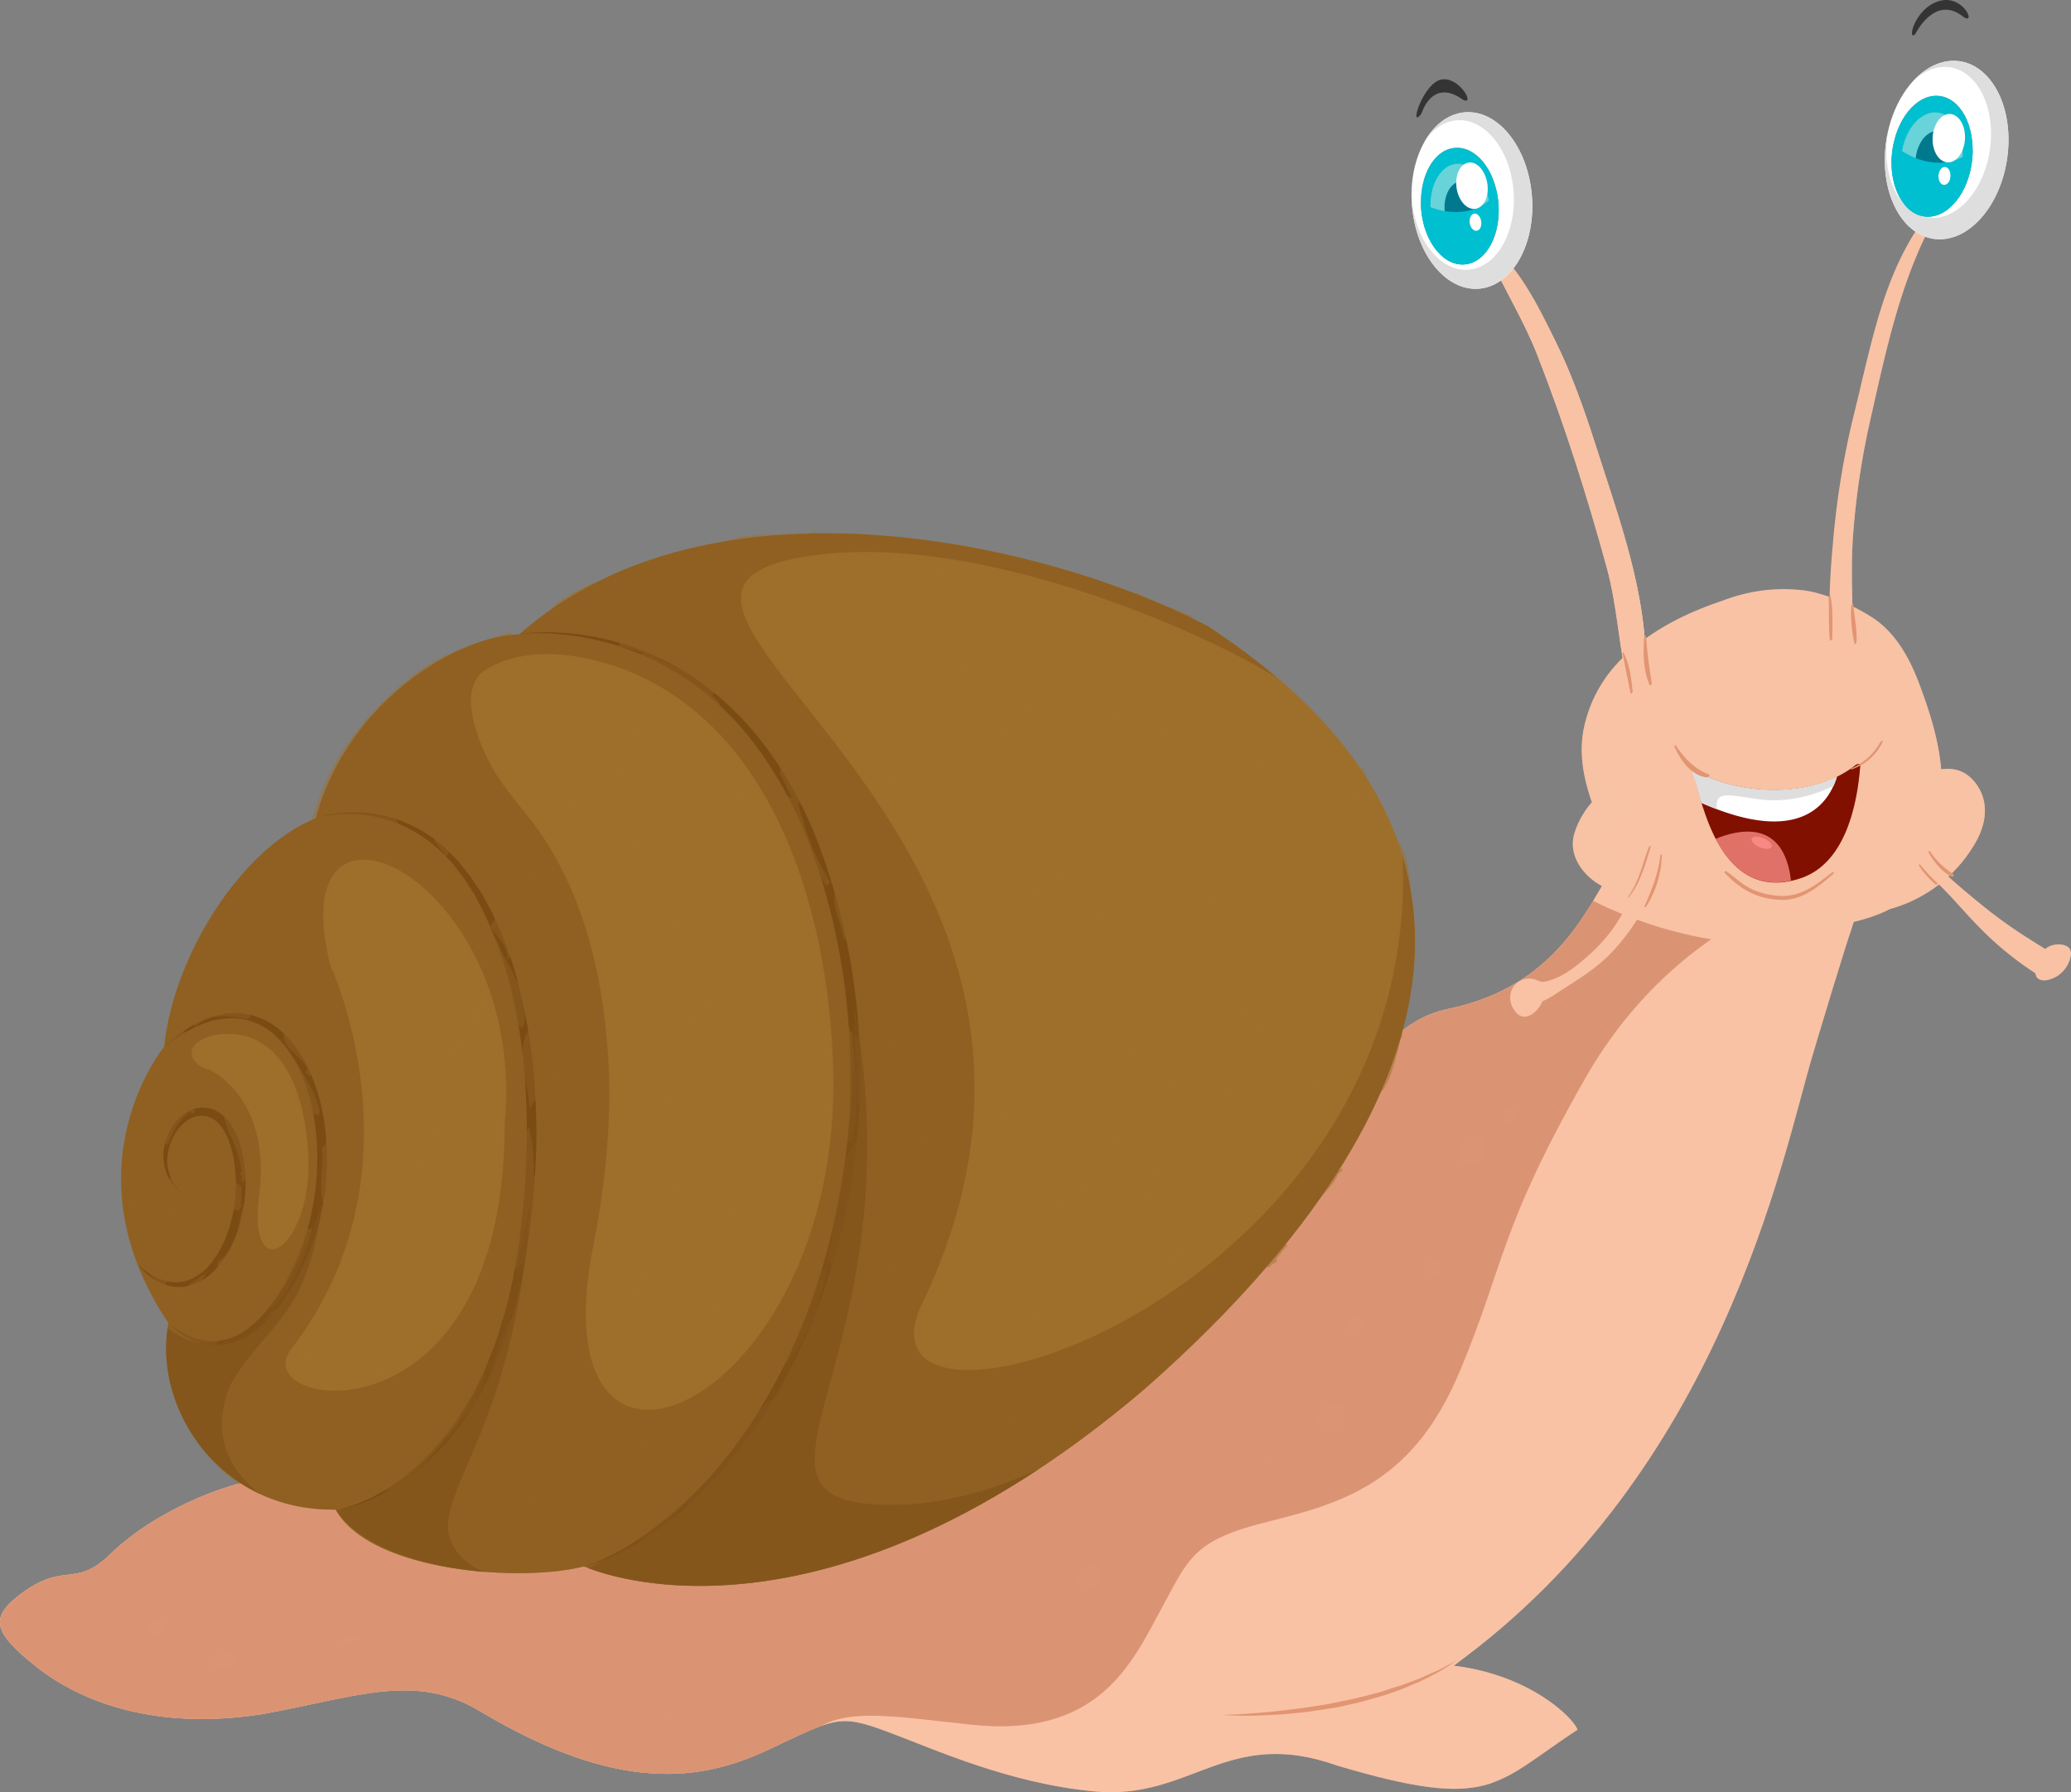 <svg xmlns="http://www.w3.org/2000/svg" viewBox="0 0 835.46 722.92"><rect x="0" y="0" width="835.46" height="722.92" fill="#808080" stroke="none"/><defs><style>.cls-1{isolation:isolate;}.cls-11,.cls-19,.cls-2{fill:#f9c2a5;}.cls-11,.cls-13,.cls-28,.cls-3{opacity:0.5;}.cls-11,.cls-13,.cls-15,.cls-27,.cls-28,.cls-3,.cls-5,.cls-6{mix-blend-mode:multiply;}.cls-4,.cls-7{fill:#da9474;}.cls-18,.cls-5{fill:#e29572;}.cls-16,.cls-7{opacity:0.8;}.cls-8{fill:#9e6f2b;}.cls-9{fill:#75470d;}.cls-10,.cls-17,.cls-19{mix-blend-mode:screen;}.cls-12,.cls-13{fill:#821001;}.cls-14{fill:#fff;}.cls-15,.cls-20{fill:#dedede;}.cls-16,.cls-17{fill:#f78982;}.cls-21{fill:#b79a7a;}.cls-22{fill:#00bfd1;}.cls-23{fill:#68d3d8;}.cls-24{fill:#00798e;}.cls-25{fill:#353434;}.cls-26{fill:none;}.cls-27,.cls-28{fill:#81531a;}.cls-27{opacity:0.7;}</style></defs><g class="cls-1"><g id="Layer_1" data-name="Layer 1"><path class="cls-2" d="M748.81,368.7s-5.93,17.58-17.79,57.71S694.57,593.5,586.45,671.88c31.26,3.81,48.48,21.36,49.94,25.85-33.52,22-34.66,32.94-97.06,14.42-44.57-15.85-58.71,14.2-98,10.44-34.74-3.32-64.43-17.05-83.74-24.21s-20.82-5.19-47.78,7.46-60.31,17.77-116.13-15.57c-26.15-15.67-49.11-6-87.44,1.08-43.82,7-74-5.21-91.26-18.79S-4.16,653,6.86,644.14c19-15.21,22.88-2.74,37.92-17.5s43.53-28.86,66.91-31.11,194.48,82,325.8-31c102.26-90.39,105.82-149,146.66-157.54s54.09-36.05,65.26-55C670.37,362.25,711.31,378,748.81,368.7Z"/><g class="cls-3"><path class="cls-2" d="M649.41,352C638.24,371,625,398.49,584.15,407s-44.4,67.15-146.66,157.54c-131.32,112.94-302.42,28.75-325.8,31s-51.84,16.36-66.91,31.11-18.88,2.29-37.92,17.5C-4.16,653-2.22,659,15,672.56s47.44,25.8,91.26,18.79c38.33-7,61.29-16.75,87.44-1.08,55.82,33.34,89.17,28.21,116.13,15.57s28.46-14.61,47.78-7.46,49,20.89,83.74,24.21c39.27,3.76,53.41-26.29,98-10.44,34.14,10.14,50,11.45,62.75,7-40.93-10.51-36.66-34.32-14.28-40.06,17.41-4.45,37.24,9.37,48.32,18.84a2.71,2.71,0,0,0,.27-.16c-1.46-4.49-18.68-22-49.94-25.85.66-.49,1.34-1,2-1.5-85.18,34.16-108-18.15-58.63-34.68,47.29-15.86,56.3-27.65,85-86C650.06,477.89,652.68,407.34,708,392c16.93-4.7,24.16,6.53,26,24.39,9.86-33,14.8-47.67,14.8-47.67C711.31,378,670.37,362.25,649.41,352Z"/></g><path class="cls-4" d="M391.37,695.61c51.72,5.77,65.24-24.87,76.73-46s12.85-28.35,44-36S570.61,597,589,552.84,604.79,496,639.21,435.39c20.39-35.9,47.11-55.45,65.52-65.44-22.34-3.41-42.56-11.7-55.32-17.94C638.24,371,625,398.49,584.15,407s-44.4,67.15-146.66,157.54c-131.32,112.94-302.42,28.75-325.8,31s-51.84,16.36-66.91,31.11-18.88,2.29-37.92,17.5C-4.16,653-2.22,659,15,672.56s47.44,25.8,91.26,18.79c38.33-7,61.29-16.75,87.44-1.08,55.82,33.34,89.17,28.21,116.13,15.57,9.65-4.53,16-7.68,21.17-9.54C343.33,689.25,361.32,692.38,391.37,695.61Z"/><path class="cls-5" d="M493.08,691.76l4.24-.16c2.69-.08,6.52-.39,11.13-.74,2.28-.2,4.76-.39,7.37-.71s5.4-.63,8.25-1,5.77-.86,8.75-1.29,6-1.13,9-1.74,6-1.22,8.91-2,5.8-1.45,8.52-2.4,5.4-1.61,7.85-2.57,4.82-1.73,6.91-2.69,4-1.8,5.73-2.53,3.09-1.63,4.31-2.25c2.4-1.23,3.75-1.94,3.75-1.94s-1.31.81-3.53,2.29c-1.18.7-2.52,1.63-4.18,2.55s-3.54,1.85-5.63,2.9-4.42,1.95-6.83,3-5.11,1.95-7.84,2.89-5.66,1.68-8.61,2.55-5.93,1.43-8.95,2.16-6.13,1.12-9.11,1.59-6,.93-8.83,1.19-5.69.58-8.33.74-5.16.26-7.45.37A148.5,148.5,0,0,1,493.08,691.76Z"/><g class="cls-6"><path class="cls-7" d="M598.07,467c-1.94,3.16-5.48,4.51-7.89,3s-2.8-5.25-.8-8.42,5.46-4.52,7.87-3S600,463.81,598.07,467Z"/><path class="cls-7" d="M580.93,513.12c-1.25,2-3.52,2.87-5,1.94s-1.82-3.39-.55-5.42,3.5-2.86,5-1.92S582.16,511.07,580.93,513.12Z"/><path class="cls-7" d="M576.08,546.21c-1.34,2.21-3.86,3.17-5.5,2.13s-2-3.68-.61-5.89,3.84-3.16,5.53-2.12S577.47,544,576.08,546.21Z"/><path class="cls-7" d="M541.12,574.39c-1.93,3.09-5.36,4.43-7.73,3s-2.74-5.15-.84-8.26,5.42-4.42,7.74-3S543,571.3,541.12,574.39Z"/><path class="cls-7" d="M515,594.72c-1.25,2-3.54,2.89-5.1,2s-1.77-3.39-.52-5.44,3.56-2.9,5.07-1.94S516.23,592.69,515,594.72Z"/><path class="cls-7" d="M549.06,537.2c-1.24,2-3.52,2.92-5.06,1.94s-1.82-3.39-.55-5.41,3.53-2.92,5.09-2S550.33,535.16,549.06,537.2Z"/><path class="cls-7" d="M548,590c-1.27,2-3.51,2.91-5.09,1.94s-1.8-3.39-.52-5.43,3.54-2.91,5.09-1.94S549.29,587.93,548,590Z"/><path class="cls-7" d="M612.1,451.86c-1.24,2-3.54,2.89-5.08,1.94s-1.81-3.38-.54-5.42,3.53-2.9,5.09-1.94S613.37,449.82,612.1,451.86Z"/><path class="cls-7" d="M481.83,608.28c-1.1,1.75-3.08,2.51-4.44,1.68s-1.52-2.91-.45-4.68,3.07-2.51,4.41-1.69S482.89,606.52,481.83,608.28Z"/><path class="cls-7" d="M468.36,630.93c-1.09,1.8-3.05,2.55-4.4,1.7s-1.55-2.91-.46-4.7,3-2.49,4.39-1.68S469.42,629.18,468.36,630.93Z"/><path class="cls-7" d="M449.19,653.1c-1.1,1.79-3.06,2.52-4.4,1.68s-1.54-2.92-.44-4.68,3-2.52,4.38-1.66S450.26,651.36,449.19,653.1Z"/><path class="cls-7" d="M442.65,638.76c-1.65,2.7-4.66,3.85-6.71,2.57s-2.37-4.47-.69-7.14,4.64-3.83,6.69-2.58S444.33,636.08,442.65,638.76Z"/><path class="cls-7" d="M405.05,682.82c-2.05,1.32-4.51,1.13-5.52-.45s-.17-3.91,1.88-5.22,4.52-1.12,5.55.45S407.1,681.51,405.05,682.82Z"/><path class="cls-7" d="M352,679c-2.86,1.14-5.84.32-6.75-1.84s.71-4.87,3.56-6,5.87-.35,6.75,1.8S354.8,677.83,352,679Z"/><path class="cls-7" d="M334,682.51c-1.65.65-3.36.2-3.84-1s.4-2.75,2-3.41,3.3-.2,3.84,1S335.61,681.84,334,682.51Z"/><path class="cls-7" d="M291.51,694.57c-1.61.65-3.3.17-3.8-1s.39-2.77,2-3.4,3.32-.2,3.81,1S293.12,693.89,291.51,694.57Z"/><path class="cls-7" d="M272.07,701c-2.94,1.2-6,.33-6.95-1.88s.71-5,3.66-6.19,6-.36,6.89,1.85S275,699.78,272.07,701Z"/><path class="cls-7" d="M232.8,695.88c-1.61.65-3.3.17-3.78-1s.38-2.72,2-3.39,3.29-.18,3.79,1S234.4,695.22,232.8,695.88Z"/><path class="cls-7" d="M222.1,684.28c-1.6.63-3.3.17-3.78-1s.39-2.74,2-3.36,3.31-.22,3.79,1S223.71,683.61,222.1,684.28Z"/><path class="cls-7" d="M92.15,674c-2.43,1.41-5.21,1.08-6.32-.75s0-4.44,2.38-5.85,5.2-1.08,6.27.74S94.52,672.62,92.15,674Z"/><path class="cls-7" d="M66.28,681.09c-2.38,1.43-5.19,1.09-6.26-.73s0-4.43,2.34-5.84,5.2-1.09,6.27.74S68.66,679.69,66.28,681.09Z"/><path class="cls-7" d="M64.75,659.07c-1.83,1.1-4,.82-4.78-.55s0-3.37,1.78-4.45,4-.83,4.79.54S66.58,658,64.75,659.07Z"/><path class="cls-7" d="M39.6,670.41c-1.82,1.06-4,.81-4.77-.57s0-3.37,1.8-4.45,4-.82,4.75.55S41.43,669.33,39.6,670.41Z"/><path class="cls-7" d="M114,677.2a1.69,1.69,0,0,1-2.3-.26,1.67,1.67,0,0,1,.89-2.13,1.69,1.69,0,0,1,2.29.26A1.66,1.66,0,0,1,114,677.2Z"/><path class="cls-7" d="M104,681.84a1.43,1.43,0,1,1-1.41-2.38,1.44,1.44,0,1,1,1.41,2.38Z"/><path class="cls-7" d="M35.5,656.56a1.67,1.67,0,0,1-2.3-.27,1.63,1.63,0,0,1,.89-2.11,1.43,1.43,0,1,1,1.41,2.38Z"/><path class="cls-7" d="M142.4,670.64c-3.51,1.43-7.28.43-8.36-2.27s.85-6,4.41-7.5,7.24-.4,8.33,2.27S145.93,669.18,142.4,670.64Z"/><path class="cls-7" d="M371.2,679.59c-.78,1.18-2.14,1.65-3,1s-1-2-.23-3.19a2,2,0,1,1,3.26,2.14Z"/><path class="cls-7" d="M427.1,675.87c-1.33.83-2.89.73-3.53-.28s-.11-2.47,1.2-3.29,2.9-.72,3.5.26A2.48,2.48,0,0,1,427.1,675.87Z"/></g><g class="cls-3"><path class="cls-4" d="M649.41,352c-9.89,16.65-21.28,40-51.65,51.14,2.92,1.23,4.4,3.47,2.36,7.38-6.43,12.33,2.16,24.11,21.44,4.82s28.93-19.83,32.7-19.83-40.72,42.21-57.86,84.11c-32.47,79.29-54.29,113.08-110,114.09s-18.87,89.41-105.31,76.5-92.43,52.68-157,7S90,694.07,52.21,665.26s53.64-62.62,83.46-34.79,91.41,6,107.31,15.91,111.31,22.85,202.73-53.67C525.08,526.26,555,485.28,575.19,409.93c-33,15-43.43,71.29-137.7,154.61-131.32,112.94-302.42,28.75-325.8,31s-51.84,16.36-66.91,31.11-18.88,2.29-37.92,17.5C-4.16,653-2.22,659,15,672.56s47.44,25.8,91.26,18.79c38.33-7,61.29-16.75,87.44-1.08,55.82,33.34,89.17,28.21,116.13,15.57,9.65-4.53,16-7.68,21.17-9.54,12.33-7,30.32-3.92,60.37-.69,51.72,5.77,65.24-24.87,76.73-46s12.85-28.35,44-36S570.61,597,589,552.84,604.79,496,639.21,435.39c20.39-35.9,47.11-55.45,65.52-65.44C682.39,366.54,662.17,358.25,649.41,352Z"/></g><path class="cls-8" d="M66.24,422.24S26,471.07,68,533.73c-6.5,33.69,20.32,76,67.4,75.19,14.29,25.5,75.64,29.37,100.25,22.9,0,0,91.19,42.71,225-70.57,103.32-90.1,172.91-213.32,26.52-308.74-61.62-32.44-198.77-66.24-277.6,3.33-25.83.66-69.58,27.81-82.15,74.2C97.57,342,70,385.25,66.24,422.24Z"/><g class="cls-6"><path class="cls-9" d="M68,533.73a21.61,21.61,0,0,0,1.91,1.56,37.12,37.12,0,0,0,6,3.46A24,24,0,0,0,86.12,541a23.37,23.37,0,0,0,12.72-4.14,45.14,45.14,0,0,0,11.24-11.46A94.44,94.44,0,0,0,119,509.47,97.78,97.78,0,0,0,125.26,491a104.93,104.93,0,0,0,2.66-19.92,100.2,100.2,0,0,0-1.25-20.07,75.81,75.81,0,0,0-5.43-18.55,46.05,46.05,0,0,0-10.06-14.68,26.77,26.77,0,0,0-14-6.83,31.15,31.15,0,0,0-13.46,1.38,41,41,0,0,0-5.34,2.2,37.77,37.77,0,0,0-4.3,2.35c-1.29.79-2.45,1.46-3.39,2.12s-1.75,1.27-2.43,1.74l-2,1.46s.65-.59,1.87-1.63c.63-.53,1.34-1.17,2.24-1.95s2-1.5,3.25-2.39a34,34,0,0,1,4.23-2.67A39.66,39.66,0,0,1,83.21,411a30.77,30.77,0,0,1,14.18-2.25,28.47,28.47,0,0,1,15.74,6.88A47,47,0,0,1,124.4,431a77,77,0,0,1,6.06,19.39,101.34,101.34,0,0,1,1.41,20.85A106.27,106.27,0,0,1,129,491.92a96.27,96.27,0,0,1-6.79,19,92.77,92.77,0,0,1-9.71,16.21A45.31,45.31,0,0,1,100,538.79a24.39,24.39,0,0,1-13.92,3.69,25,25,0,0,1-10.59-3,29.19,29.19,0,0,1-5.73-4A20.91,20.91,0,0,1,68,533.73Z"/><path class="cls-9" d="M127.38,330a32.72,32.72,0,0,1,3.92-1.1,52.07,52.07,0,0,1,11.47-1.25,53.42,53.42,0,0,1,17.76,3,55.14,55.14,0,0,1,19.91,12.27c1.54,1.57,3.11,3,4.65,4.77,1.38,1.75,2.79,3.51,4.25,5.28,1.28,1.95,2.62,3.92,4,5.92s2.43,4.19,3.68,6.33A147.88,147.88,0,0,1,208.35,394a228.71,228.71,0,0,1,6.3,32.4,288.78,288.78,0,0,1,1.76,34,321.85,321.85,0,0,1-2.51,33.93c-.33,2.77-.71,5.56-1.06,8.31-.5,2.74-1,5.46-1.41,8.17-.23,1.35-.47,2.71-.71,4.06-.13.69-.2,1.26-.37,2.08l-.46,2c-.67,2.62-1.29,5.23-1.92,7.81-.34,1.27-.61,2.57-1,3.83s-.85,2.57-1.23,3.81c-.83,2.52-1.67,5-2.46,7.47s-2,4.77-3,7.1-1.87,4.65-3.07,6.8S195,560,193.9,562.16s-2.45,4.06-3.66,6a117.18,117.18,0,0,1-7.74,10.91,99.74,99.74,0,0,1-16.76,16.29,82,82,0,0,1-15.4,9.28c-1.1.55-2.23,1-3.28,1.39s-2,.78-2.91,1.06a45.76,45.76,0,0,1-4.75,1.27l-1.71.34c-.5,0-.95.06-1.25.1l-1.08.09,1-.15c.34,0,.76-.1,1.29-.19s1-.26,1.68-.4c1.28-.27,2.81-.9,4.64-1.51.88-.33,1.82-.78,2.83-1.21A33.87,33.87,0,0,0,150,604a78.68,78.68,0,0,0,14.82-9.75c1.3-1.11,2.64-2.26,4-3.46s2.64-2.6,4-4c.65-.69,1.32-1.37,2-2.06s1.27-1.5,1.93-2.28c1.27-1.54,2.67-3.06,4-4.74a114.46,114.46,0,0,0,7.3-10.88c1.14-2,2.44-3.85,3.49-6s2-4.25,3.11-6.4a69.21,69.21,0,0,0,2.86-6.74c.88-2.31,1.91-4.62,2.71-7s1.5-4.86,2.23-7.32c.45-1.2.83-2.44,1.22-3.67s.63-2.57,1-3.86c.61-2.58,1.2-5.2,1.82-7.82l.47-2c.1-.49.21-1.26.31-1.9.25-1.33.45-2.68.69-4,.41-2.66.86-5.39,1.31-8.1s.67-5.47,1-8.22a323,323,0,0,0,2.23-33.52A293.34,293.34,0,0,0,211,426.8a221.25,221.25,0,0,0-5.89-31.91,161.39,161.39,0,0,0-10.68-28.33c-1.16-2.1-2.16-4.27-3.37-6.24s-2.47-3.89-3.7-5.76l-4.08-5.37c-1.36-1.57-2.94-3.15-4.31-4.68A57,57,0,0,0,160,332a52.28,52.28,0,0,0-17.25-3.57,57.09,57.09,0,0,0-11.41.68A31,31,0,0,0,127.38,330Z"/><path class="cls-9" d="M73.05,481.16s-.45-.33-1.27-1.08a18.49,18.49,0,0,1-3-3.69,18,18,0,0,1-2.65-7.05,19.86,19.86,0,0,1,.91-9.83c.17-.45.36-.87.51-1.32.09-.24.12-.36.27-.74l.33-.59a18,18,0,0,1,1.34-2.49,16.73,16.73,0,0,1,4.28-4.71A14.05,14.05,0,0,1,80,446.88a12.47,12.47,0,0,1,7.26,1.19A17.22,17.22,0,0,1,92.77,453a28,28,0,0,1,3.35,6.49c1.76,4.56,2.36,9.32,2.84,14.13a59.92,59.92,0,0,1-.85,14.3A52.18,52.18,0,0,1,94,501.22a39.76,39.76,0,0,1-7.15,10.93,22.68,22.68,0,0,1-10,6.33,16.42,16.42,0,0,1-10-.22,22.32,22.32,0,0,1-6.62-3.6,28,28,0,0,1-3.5-3.2c-.73-.81-1.14-1.23-1.14-1.23s.45.36,1.28,1.06A41.24,41.24,0,0,0,60.76,514a21.15,21.15,0,0,0,6.6,2.8,15.32,15.32,0,0,0,8.84-.52,21.28,21.28,0,0,0,8.48-6.16,39.74,39.74,0,0,0,6.16-10.35,56.73,56.73,0,0,0,3.51-12.49A56.21,56.21,0,0,0,95,473.88a48.78,48.78,0,0,0-2.45-13.07c-1.45-4-3.65-7.81-6.92-9.64a9.53,9.53,0,0,0-5.18-1.05,10.63,10.63,0,0,0-5,1.94,15.52,15.52,0,0,0-3.79,3.7A16.33,16.33,0,0,0,70.25,458l-.35.6-.23.49c-.17.4-.34.78-.53,1.17a20.88,20.88,0,0,0-1.63,8.88A17.88,17.88,0,0,0,69.39,476a22,22,0,0,0,2.51,3.93A15,15,0,0,0,73.05,481.16Z"/><path class="cls-9" d="M208.72,255.84s1.87-.34,5.52-.62a96.62,96.62,0,0,1,15.71.28,110.5,110.5,0,0,1,23.93,5,106.12,106.12,0,0,1,28.34,14.4l3.55,2.63c1.2.91,2.35,1.89,3.51,2.85,2.4,1.9,4.58,4.11,6.89,6.25A125.44,125.44,0,0,1,309,301.4a161.75,161.75,0,0,1,20.34,36.8c1.3,3.42,2.53,6.87,3.82,10.35,1.1,3.54,2.24,7.09,3.34,10.69s1.92,7.27,2.9,10.92,1.64,7.43,2.47,11.17A270,270,0,0,1,347,427.45a269.08,269.08,0,0,1-13.46,89.93c-9.16,27.71-22.76,51.75-37.3,69.93a162.49,162.49,0,0,1-22.06,22.85,136.28,136.28,0,0,1-20.09,14,106.94,106.94,0,0,1-14.27,6.54l-5.27,1.77s1.81-.67,5.2-2a111.74,111.74,0,0,0,14-7,135.58,135.58,0,0,0,19.5-14.41,179.16,179.16,0,0,0,21.23-23.13,211.84,211.84,0,0,0,19.93-31.36,258,258,0,0,0,15.9-38.28A264.5,264.5,0,0,0,343,427.53a270.63,270.63,0,0,0-4.8-45.47c-.8-3.67-1.48-7.35-2.35-11s-1.87-7.25-2.83-10.83-2.16-7-3.25-10.54c-1.24-3.42-2.42-6.83-3.68-10.22a169.23,169.23,0,0,0-19.49-36.36,127.9,127.9,0,0,0-12.24-14.66c-2.24-2.12-4.33-4.35-6.66-6.23-1.13-.95-2.23-2-3.38-2.86s-2.3-1.77-3.44-2.62-2.3-1.68-3.49-2.47-2.31-1.57-3.46-2.3c-2.37-1.35-4.64-2.81-7-4a106.52,106.52,0,0,0-13.57-6.06,110.32,110.32,0,0,0-23.51-5.65,103.91,103.91,0,0,0-15.64-.8A52.11,52.11,0,0,0,208.72,255.84Z"/></g><g class="cls-3"><path class="cls-8" d="M129,448.44c-1.68-8-6.38-14.73-10.53-21.63-.41-.66-1.4.46-1.5.9-1.45,6.44-9.67,2.51-14,2.16a10.37,10.37,0,0,0-9.23,3.89c-3.86,5.15-4.64,11.39-3.15,17.54.91,3.85,2.81,7.51,4.29,11.14A34.1,34.1,0,0,1,97.43,473a.65.65,0,0,0-.21-.06c-.27-.11-.79.51-.48.68l.73.3c0,.81.08,1.6,0,2.45s1.5-.35,1.56-.92c0-.34,0-.67,0-1,5.58.94,5-8,4.46-12.47-.75-6.36-2-15.91,6.52-17.83,5.83-1.33,12.74,2.77,17.54,5.59C128.2,450,129.06,449,129,448.44Z"/><path class="cls-8" d="M78,447.38c.54-.39,1.1-1.72,0-1.15a3.67,3.67,0,0,0-.6.36c-4.11-5.75-2.65-12.27-1.37-19,.81-4.16,1.51-8.91-2.24-11.88-.45-.36-1,.61-1.34.82C66.1,420.56,55.86,437,53.66,448c-.65,3.22-1.31,4.22,1.74,5.8,4.3,2.24,8.4,3.69,11.34,7.86.38.56,1.39-.78,1.46-1,1.77-5,4.3-9.29,8.5-12.35.27.28.5.58.78.83s1.46-.71,1.09-1.11A3.91,3.91,0,0,1,78,447.38Z"/><path class="cls-8" d="M97.59,485.8a3.4,3.4,0,0,1-.5.26c.22-2.47.27-4.94.3-7.44a.31.31,0,0,0-.23-.32c-6-2.93-12.55-15.55-20.44-12.67a10,10,0,0,0-5.28,4.54c-1.26,2-2.25,4.22-3.52,6.24-2,3-5.41,4-8.51,5.09-15.41,5.62-6.1,29.73,6.28,36.8.59.32,1.91-.81,1.57-1.43-3.63-6.51-6.14-13.22-2.37-20.15a63.85,63.85,0,0,1,10.32-14.39c6.61-6.77,13.41,8.34,20.29,5.44a1.36,1.36,0,0,0,0,.39c-.12.88,1.49-.29,1.55-.92,0-.14,0-.28.06-.45.19-.17.43-.39.63-.61S97.91,485.56,97.59,485.8Z"/><path class="cls-8" d="M125.46,495.52c-6.47,1.36-9.88-.88-13.57-5.89-2.29-3.09-5.58-6.78-9.8-6.36-2.82.25-4.09,3.87-4.73,6.1s-1,4.86-1.45,7.26a23.44,23.44,0,0,1-6.23,11.16c-.46.23-.92.46-1.37.71-.24.13-.72,1-.24.88-.69.68-.65,2,.41,1.08.68-.62,1.34-1.23,1.94-1.89,4.92-1.49,10.67-1.5,14.76,1.62,4.8,3.65,3.65,11.81,4.21,17.05.06.7.85.17,1.1-.12,8-8.33,12.47-20.1,15.32-31.09C125.87,495.8,125.81,495.43,125.46,495.52Z"/><path class="cls-8" d="M101,572.91c-1.89-6.46-12.65-9.31-17.48-13-9.51-7.14,5.11-14.4,4.83-22.19-.14-2.78-3.83-5.46-5.35-7.48-2.17-2.84-3.23-5.95-2.39-9.49a33.88,33.88,0,0,0,1.12-5,2.69,2.69,0,0,0,.27-.2c.58-.39,1.16-2.1.08-1.34-5.21,3.59-8.61,5.32-11.6,11.32-3.65,7.23-3.92,18-2.79,25.77a69.74,69.74,0,0,0,28.47,47.21c.68.47,2-1,1.54-1.64a15.46,15.46,0,0,1-3.14-9.54c0-3.12,3.18-4.85,4.89-6.93A7.5,7.5,0,0,0,101,572.91Z"/><path class="cls-8" d="M205.61,255.06c-9.26,3.13-18.69,5.91-27.51,10.15-8.33,4-15.38,9.91-22,16.22a119.28,119.28,0,0,0-19,23.18c-5.38,8.48-8.7,17.79-11.75,27.3a1.13,1.13,0,0,0,0,.32c-6.68,3.92-14.22,7.68-16,15.83-1,4.48-5,4.05-8.32,5.07A13.6,13.6,0,0,0,96.12,356a13.41,13.41,0,0,0-5,9.48c-.24,4.52,2.06,8.95,2,13.57-.13,6.36-7.24,7.48-11.54,10.23-8.3,5.38-6.32,16.81-3.15,24.51.2.48.89-.09,1.12-.29,5-5,14-3.55,20.23-2.56.64.1,1.73-1.41,1.06-1.51l-.67-.12c-1.68-6-3.32-12.08-3.46-18.37-.13-4.51,1-9.3,6.11-10.34,4-.81,8,1.12,11.94.44,4.47-.77,5.5-5.26,5.57-9.1,0-3.49-.31-6.92,0-10.42.56-7.06,6.36-13.87,12.8-16.4,8.56-3.4,16.89,8.41,25.69,3.28,7.06-4.08,4.88-11.25,1.41-17.18-2.56-4.37-5.18-8.21-6.1-13.26s2.15-8.3,6.18-10.81c5.28-3.27,10.61-6.2,13.29-12.09.25-.51,0-.51-.35-.37A92.48,92.48,0,0,0,178,283.9c2.85-6.89,8-9.54,14.43-12.11,7.94-3.19,10-8.84,13.58-16.07C206.23,255.33,206.15,254.9,205.61,255.06Z"/><path class="cls-8" d="M200.39,379.25c-.22-.54-1,.06-1.16.26-6.89,6.7-10.22.19-13.83-5.48-3.15-4.88-7.6-8.6-13.69-8.88-11.83-.53-25,9.38-24.27,21.94.19,3.38,1.47,6.58,2.39,9.78,1.27,4.58-3.56,8.05-7.64,6.41a47.25,47.25,0,0,1-4.64-2.49,10.72,10.72,0,0,0-13.15,2c-3.83,3.69-8.82,8.17-9.8,13.67-1.21,6.92,8,9.51,9.53,15.15-.51.11-1.14,1-.82,1.24l1,.51c0,.1,0,.21,0,.33,0,.49.43.36.84,0,4.68,1.7,8.28-.73,11.39-4.86,2.23-3,4-6.49,7.29-8.45,4.88-2.95,11,1.85,15,4,9.46,5,21.43,5.46,27.75-4.48,3.31-5.19,5.09-15.12,12.26-16.34,4.67-.77,8.82,7.91,11.08,10.8.41.51,1.37-.67,1.44-1C213.87,400.64,204.82,390.38,200.39,379.25Z"/><path class="cls-8" d="M333.4,514.15c-.11-.15-.25-.31-.35-.45.09-.57.17-1.15.26-1.72s-.7.14-.75.37a4.58,4.58,0,0,0-.17.56c-3.69-5.12-3.32-12-10.08-14.89-2-.81-4.63.07-6.38,1-3.8,2.1-7.25,4.68-11.36,6.29-5,2-9.66.88-12.21-4-2.47-4.76,1.93-10.28,3.81-14.52,2-4.52,2.67-10.48-1.9-13.57-4.9-3.26-11-.8-15.25,2.18s-7.9,5.45-13,6.29c-4.63.75-9.14-1.23-13.05-3.5-6.71-3.89-12.38-10.62-20.46-11.34-6.24-.55-12.23,3.87-17.15,7.53a86.63,86.63,0,0,0-1.73-19.13c-.09-.42-.87.29-.87.58v.11c-2.66-.66-5,.31-7,2.34-1.16,1.13-2,2.57-3.06,3.81-2.75,3.37-6.62.8-9.39-1.06-4.74-3.2-9.54-6.9-15.5-5-3.83,1.26-5.79,5.23-7.1,8.68-.88,2.37-1.53,4.78-2.62,7.07-2,4.33-7,5.29-10.77,2.66-4.19-3-5.65-9.59-8.24-13.82-2.12-3.47-6.56-6.6-10.85-5.34-3.64,1.09-6,3.85-7.54,7.09-.2,0-.65.41-.65.58s0,.52.06.77a3.53,3.53,0,0,0-.31.81c-.19.34.05.32.31.18.11,6.64-1.2,13.29,0,19.9.12.51.91-.1,1-.25,8.35-9.91,14.94,9.36,17.91,13.88s8.69,5.84,12.9,2.74c3.63-2.71,5.15-7.38,10.73-4.36,3.46,1.89,4.73.35,8.26-.42,8-1.8,7.67,9.85,8.91,14.65-1.68,8.12,6.13,7.32,11.59,4.7a61.62,61.62,0,0,0,13.58-9.2c4.53-4,8.15-8.86,13.2-12.22,5.92-3.94,13.44-1.41,12.81,6.35-.44,4.89-3.79,9.07-4.35,13.93-1,8.71,7.44,13.13,14.75,9.67,10.52-5,7.08-21.47,20-23.62,5.31-.87,7,6.17,7.75,10,.92,4.77,1.2,9.35,4.18,13.44,2.81,3.85,7.71,5.31,11.61,7.63,5,3,.06,10.34,1,14.77,1.94,9.4,11.81,8.61,18.66,5.11-.15.17-.26.34-.41.5-.47.6-.31,1.48.45.75,9.88-8.91,15.57-23.93,18.06-37.13C333.22,515.23,333.74,514.49,333.4,514.15Z"/><path class="cls-8" d="M343.86,416.27c0-.36-.28-.27-.53-.06-1.67-4.54-4.59-7.42-10.11-7.2-7.06.29-13.26,4.31-20.44,2.21-7.78-2.29-11.43-10.2-20.53-8.81-2.87.43-5.44,2.32-7.63,4-5.25,4.1-8.95,8.69-15.91,9.85-9.66,1.6-18-4.92-26.18-8.67a25.39,25.39,0,0,0-19.86-.86c-5.3,2.15-9,7-11,12.2-3.3,8.47,1.83,19,1.84,27.66,0,.61.92-.2.93-.54v-.28c.06,0,.1-.07.11-.1,5.51-8.15,11.68-17.39,22.88-15.6,8.38,1.35,14.29,8.73,21.29,12.83,12.89,7.58,20.29-6.86,27.74-14.7,6.47-6.79,15.93-5.16,20.17,3.41,3.05,6.24.48,13.94,2.72,20.48a9.33,9.33,0,0,0,12.85,5.66c2.88-1.39,5.06-4.08,7.78-5.74,6.45-3.94,10.24,3.26,12.14,8.11a.3.3,0,0,0,.36.2.26.26,0,0,1-.05.19c-.2,1,1.29.05,1.42-.53C347,445.93,344.91,430.54,343.86,416.27Z"/><path class="cls-8" d="M334.63,355.44c-.53-.84-1-1.69-1.48-2.54,0,0,0,0,0,0,.51-.82.06-.92-.45-.69a104.31,104.31,0,0,1-6.24-13.68c-2.13-5.45-3.29-11.29-5.59-16.65-.09-.24-.38-.08-.58.14-5.8-2.27-14.59-5.27-20.29-1.27-6.73,4.73-5.65,15.56-14.73,17.72-4.61,1.09-8.64-1.92-12.77-3.35-2.88-1-6.15-.49-9,.35-4.78,1.41-9.09,5.62-9.4,10.71-.3,4.43,5,12.29-1.37,15.1-3,1.32-7.05-.05-10.06-1-6.41-2.12-12.27-5.79-18.84-7.53-13.45-3.64-19.76,12-25.85,20.55-.11.2-.31.53-.11.78,2.85,3.61,6.8,7.61,6.85,12.53,0,.56.88-.23.91-.53a7.54,7.54,0,0,0,.05-1.57c4.17-6.86,7.23-14.27,16.68-13.76,9.94.53,19.45,6.26,28.46,10,4.53,1.87,12.22,5.55,17.12,2.53,3.36-2.09,4.51-5.66,5.45-9.32,2.14-8.36,4.1-15.44,13.86-17.57a12.11,12.11,0,0,1,12.45,4.29c2.11,2.78,2.9,6.05,5.5,8.5,4,3.82,11.49,4.52,16,1.23a16.28,16.28,0,0,0,5.34-6.9c1.11-2.39,1.14-4.44,3-6.67.73-.82,1.47-1.49,2.15-2.18.48.79.92,1.6,1.41,2.36C333.56,357.49,335,356.1,334.63,355.44Z"/><path class="cls-8" d="M290.34,283.7a71,71,0,0,0-13.89-12.46c-4.63-3.17-10.16-4.76-14.65-8.09.05-.13,0-.22-.21-.18h0c-.05,0-.11-.06-.15-.1-.23-.17-.52.08-.68.33a24.56,24.56,0,0,0-12,7.15c-4.33,4.72-5.56,11-9,16.21-6.83,10.42-16,1.77-25,2.81a10.39,10.39,0,0,0-8.33,7.19c-1.42,4.53.91,10,1.29,14.54,1,10.17-8.65,11.06-16.06,11.28-4.42.13-9.42,1.05-12.54,4.52a16.37,16.37,0,0,0-3.52,6.1c-.72,2.25.29,4.78-.38,7-.2.56.6,0,.75-.28a6.24,6.24,0,0,0,1.24,2.12,14.75,14.75,0,0,0,2.26,2.43.7.7,0,0,1-.2.26c-.83,1.09.5,1,1.11.28,3.07-3.89,6.67-7,11.91-6.53,3.7.37,6.77,3,9.84,4.85,2.27,1.34,5.65,2.57,8.12,1s3.64-3.82,4.84-6.28c3.42-7,5.86-12.64,14.85-13.14,4.85-.27,9-.93,12.77-4.21,4.08-3.53,7.45-9.13,10.13-13.73,4.25-7.3,5.13-16.07,11.67-21.94,7-6.3,17-2.38,24.58.42C289.63,285.43,290.78,284.2,290.34,283.7Z"/><path class="cls-8" d="M193.42,546c-3.84-6.24-9.77-4.79-15.37-1.72-7.2,4-13.71,11.89-22.77,10.53-7.81-1.19-9.52-12.45-12.2-18.32-5.39-11.68-24.84-15.18-34.41-6.6.06-.35-.52,0-.63.21a5.79,5.79,0,0,0-.3.77,10.58,10.58,0,0,0-1,1.05c-.63.78-.15,1,.42.79-1,5.86,5.34,8.71,10.53,11.07,3.55,1.58,7.84,3.45,9,7.5,1.58,5.57-5,11.19-6.49,16.24-1.41,4.89,3.82,8.14,7.74,9.43,4.29,1.37,12.53-1.16,14.92,3.66,1.17,2.39-.2,5.87-.45,8.44a24.67,24.67,0,0,0,.31,6.75c1,5.08,5,7.6,10,6.6a2,2,0,0,0,1-.94c6.74,0,12.79-6.19,17-10.7,6.38-6.75,12.58-14.13,18.26-21.48C193.9,562.82,198.2,553.86,193.42,546Z"/><path class="cls-8" d="M296.4,583.18a7.11,7.11,0,0,1-.5.72c-9.49,1.75-17.46-1.67-26.81-2.57-6-.57-11.65,3-17.1,4.73-8.44,2.71-17-3.8-15.33-12.71,1-5.21,4.18-10.18,3.56-15.64-.36-2.86-1.87-8-5.62-8s-7,2.91-10,4.89c-5.9,4-11.24,5.43-16.59-.3-5-5.28-2-13.48-2.12-20,.23-.61.48-1.22.72-1.85.36-.82-.65-.3-.87.11-4.51,8.17-6.26,17.49-9.55,26.18-2.88,7.62-8,15.34-2.22,22.94,4.7,6.11,14.24,5,19.56,10.56,5.55,5.78-3.26,15.62,2.77,22,4.24,4.54,13.54,2.69,19,3.07,8.23.63,16.25,6.69,24.32,3.4S274,608.82,279.92,603c6.69-6.51,13.29-11.78,18.13-20C298.9,581.57,296.85,582.43,296.4,583.18Z"/><path class="cls-8" d="M328.7,214.59c-10.94,2.26-22.29-.39-33.15,2.74-7.75,2.23-15.73,9.56-11.52,17.93,1.41,2.81,8.92,11.24,2,12.11-5.36.66-11.09-2.18-16.43-2.57-9.5-.74-17.93,8.89-20.38,17.17-.26,1,1.12,0,1.27-.47.09-.19.16-.35.26-.55,6.37,1.8,12.58,3.36,18.59,6.26A62.73,62.73,0,0,1,287,280.07c.55.53,1.41-.76,1.47-1.19,1.78-11.23,15.66-5.37,21.24-13.48,5.25-7.62.21-14.09-4.93-20-4-4.62-8.57-15.06,1.45-16.86,4.34-.77,8.76.33,13.13-.55,6.46-1.27,9.24-7,9.8-13A.37.37,0,0,0,328.7,214.59Z"/><path class="cls-8" d="M437.32,232.53c-9.3-2.17-18.21-5.64-27.47-8-6.65-1.7-14.22-1.43-20.41-4.69,0,0,0,0-.08,0s-.28,0-.6.15c-4.49,3.09-8.49,7.3-10.07,12.6-.77,2.47.51,5.5,1.22,7.81.86,2.83,2,7.07-2,8.65a12.5,12.5,0,0,1-5.27.26c-11.57-1-21.72-8.36-32.69-.88a16.26,16.26,0,0,0-6.94,11c-.82,7.06,2.88,13.33,4.6,20,1.78,7-1.65,13.32-8.11,16.43-2.68,1.28-5.47,2.2-8,3.75-4.36,2.67-5.16,7.13-5.08,11.76-.19-.27-.32-.56-.48-.83-.37-.65-1.76.64-1.47,1.2,2.24,4.24,4.08,8.67,6.65,12.74.31.51,1.3-.59,1.41-.84,2.89-6.67,7.11-9.23,14.13-8.11,4.33.69,8.45,2.11,12.81,2.39,5.9.38,14.13-2.89,16-9.1,2.42-8-3.13-15.89-.89-24.06,2.46-9.07,13.18-8.52,20-12.15,5.67-3,7.55-7.84,8.09-14,.68-7.8,1.16-22.85,12.6-20.22,7.55,1.71,13.48,8.11,21.54,8.19,6.9.07,9.52-8.19,10.72-13.54C437.54,232.86,437.54,232.57,437.32,232.53Z"/><path class="cls-8" d="M514.69,274.78a8.54,8.54,0,0,0-.6-.88c.19-.3.21-.58-.14-.52h-.16c-2.14-2.8-5.14-5.05-7.86-7.18-3.11-2.43-6.7-5.48-10.62-6.65.28-.44.36-.91-.14-.91A27,27,0,0,0,473,269.11c-5.95,7.65-10.4,22.37-22.83,19-4.41-1.2-8-5.18-12-7.28-4.24-2.21-9.13-1.36-13.54,0-8.83,2.73-16.62,9.2-22.11,16.46-6,7.9-9.36,17.43-14.11,26-3.68,6.73-8.22,11.41-16,12.68-4.26.68-8.59.48-12.87,1.08-8.16,1.19-14.47,7-19.15,13.49a21.15,21.15,0,0,0-3.8,10.74c-.49,5.77,2.74,11.22,3.71,16.81-.11.22-.05.31.09.36a2.7,2.7,0,0,1,.08.39c0,.51,1.23-.39,1.17-.82,0-.22-.05-.43-.06-.63,4.71-6.36,6.71-15.1,12.86-20.19,4.54-3.75,10.72-2.52,16-1.94a35.6,35.6,0,0,0,12.44-.6c16.81-4.25,21.74-22,27.32-36.28a38.13,38.13,0,0,1,7.14-12.3c4.17-4.52,9.95-5.45,15.78-5.38,8.43.1,17.54,2.6,25.85.51,8.78-2.23,14-8.84,19.15-15.8,4.1-5.6,9.12-9.8,16-11.31,6.09-1.37,12.08,1.47,18.21.7.3.43.65.81.93,1.27S515,275.3,514.69,274.78Z"/><path class="cls-8" d="M554.75,323.64a4.26,4.26,0,0,0-.66-.53A78.65,78.65,0,0,0,550.33,311c.16-.31.13-.56-.13-.63l-.1,0a7.91,7.91,0,0,1-.28-.78c-.11-.23-.53.18-.53.37a.31.31,0,0,1,.05.21c-5.48-1.37-10.62-3.47-16-5.18s-11-1.53-16.64-.32c-11,2.39-21.86,8.51-30.16,16-8,7.17-10.93,17.26-18,25-10.75,11.72-24.87,2.08-37.59,5.65-9,2.52-15.5,10.43-20.76,17.73-6.62,9.1-10.78,19.58-16.86,29-4.13,6.4-9.24,9.68-17,8.41-4.48-.73-9.27-2.57-13.84-1.28-6.8,1.93-13.94,7.62-17,14.28-.11-.47-.18-.92-.3-1.38s-.85.32-.78.67c.13.81.26,1.66.39,2.47a1.62,1.62,0,0,0-.13.34c-.05.2,0,.2.19.17,1,7.77.93,15.56,1.3,23.39.06.77,1.2-.31,1.24-.73,1.54-13.41,9.08-24.58,22.83-27.36,10.23-2.07,20.58,2.3,30.93.57,18.45-3,24-23.77,32-37.65,4.89-8.53,11.43-13.32,21.36-14.19,10.62-.91,21.63,3.54,31.93-.54s12.46-15.39,15.73-24.74c4.87-13.94,21.08-24.76,35.76-22.77,5.62.77,10.61,3.7,14.95,7.26a4.85,4.85,0,0,0,.21.56c.23.4.73,0,1-.44C554.69,324.59,555.1,323.9,554.75,323.64Z"/><path class="cls-8" d="M565.58,417.25a.25.25,0,0,0-.16-.05c0-.24-.15-.23-.35-.09-5.65-1.27-9.63-3.85-14.44-7.08-3.26-2.2-7.37-3.94-11.33-2.65-9.22,3-15.79,17.24-26.36,11.13-8-4.63-12.63-15.57-23.06-15-5,.31-10,3.43-14.36,5.66a64.36,64.36,0,0,0-14.7,9.92c-7.78,7.21-10.52,16.74-16.39,25.24-8.83,12.81-21.56,3.51-33.5,4.41-12.12.93-16.9,17.08-30.08,14.65-10.64-2-16.93-12.82-28.69-8.5-8,2.92-11.29,13-13.08,20.4-2.64,10.86-2.5,22.24-5.18,33.11-.14.61.55.27.85-.13,3.74,10.56,16.46,11.33,24.7,5.28,11.53-8.48,16.4-23.05,30.79-28.16,8.16-3,16.23.19,24.48.67a35.35,35.35,0,0,0,19.08-4.29c5.65-3,8.9-8.37,11.64-13.92,4.3-8.75,9.79-15,16.79-21.72a.84.84,0,0,0,.33-.8c4.1-2.77,7.41-6.58,12-8.77,6.12-2.93,12.75-2,18.17,1.74,6.1,4.17,12.51,13.13,21.1,10.34,6.59-2.12,11.15-8.26,16.42-12.4,4.45-3.51,10.7-6.6,16.48-5.45,4.42.88,6.83,5.86,10.29,8.38-.25.5-.51,1-.75,1.51-.35.73.55.36.79,0s.53-.75.81-1.15c.45-.13.92-.73.72-1.08,3.58-5.76,4.87-13.24,6.52-19.75C565.66,418.27,566.16,417.35,565.58,417.25Z"/><path class="cls-8" d="M518.84,502c-8.3-.22-16.32-3-24.66-2.83a31.88,31.88,0,0,0-18.1,6.41c-4.08,3-7,7-10.23,10.82-2.68,3.16-6.68,8.45-11.17,10.19,0-.16,0-.24-.24-.21-6,.58-11.2.39-16.9-1.64-4-1.41-7.4-.52-11.24,1.08-8.09,3.35-14.17,11.13-20.07,17.33-6.22,6.48-11.13,14.11-17.51,20.5-4.15,4.25-9.12,7.65-15,9s-10.18-1.89-15.32-3.78c-7.52-2.77-12.31,4.13-17.27,8.41-5.6,4.83-12.58,2.32-17.39-2.12-3-2.75-5-8.86-8.88-10.32-5.93-2.3-10.73,7.37-13.33,11.09-7.12,10.22-14.45,20.46-23.91,28.64-.18-.27-.35-.56-.5-.84s-.91.33-.78.64a7,7,0,0,1,.49.88,5.87,5.87,0,0,1-.73.66c-.32.3-.37.91.16.5.32-.22.57-.47.88-.7,8.22,14,31.56,12.53,44.3,6.61,9.46-4.4,15.2-14.26,23.83-19.9,6.62-4.31,13.29-2.51,20.28-.47a32.72,32.72,0,0,0,17.77.57c8.64-2.08,15.25-8.28,21.08-14.61,3.46-3.71,6.78-7.56,10.39-11.11a31.36,31.36,0,0,1,10-7.16c3.55-1.46,7.71-1.61,11.5-2.11,11.77-1.61,19.49-9.78,27.11-18.2,10.58-11.77,22.81-23,38.62-26.69,3.18-.72,6.36-1.4,9.5-2.3-.61.57-.28,1.45.47.77a11,11,0,0,0,1.26-1.3l1-.29c.55-.22,1.43-1.76.44-1.44a52.34,52.34,0,0,1,4.07-5C519.05,502.84,519.51,502,518.84,502Z"/><path class="cls-8" d="M540.91,471.49c-.29.2-.6.36-.9.56-.07-.25-.55.09-.76.38-5.92,2.78-9.24-1.71-14.21-5.31a13.42,13.42,0,0,0-9.73-2.7c-6.52.86-10.52,7.48-16.18,10.06-9.3,4.21-16.19-9.59-26.09-7.05-7.84,2-9.87,8.39-8.62,15.85.11.53,1-.12,1.09-.27,6.49-7.13,14.48-10.2,22.52-4.1,3.92,2.95,7,7,11.7,8.85,3.79,1.49,8.41-.38,11.16-3.08s4.74-5.7,7.59-8.1c5.84-5,12.39,1.72,12.61,7.52,0,.61.83-.07,1-.25,2.1-2.72,6.61-6.65,7.74-10.4.35-.2.7-.42,1.06-.66C541.41,472.42,542,470.79,540.91,471.49Z"/><path class="cls-8" d="M239.5,235.45c.11-.36,0-.64-.63-.32-6.43,3.43-13.52,5.92-17.91,12.05-.12.16-.5.85-.05.91A38.33,38.33,0,0,1,230,249.8c2.54.91,4.73,2.77,7.28,3.79a6.25,6.25,0,0,0,7.09-2.08C247.81,247.32,242.32,239,239.5,235.45Z"/><path class="cls-8" d="M480.78,248.41c-7.42-3.14-14.82-5.22-21.92-9.27-.34-.2-.74.15-1,.39-4.11,4-17.7,12.77-9.44,19.7,1.82,1.52,4.63.22,6.09-1.15,3.05-3,5.55-6.08,9.68-7.68,4.36-1.71,9.19-1.54,13.78-1.08.56.2,1.11.43,1.64.67S481.53,248.71,480.78,248.41Z"/><path class="cls-8" d="M555,333.76c-8.4-1-17.9,2.71-24.28,7.95-4.11,3.44-8.92,13.36-1.11,16.22,4.86,1.77,10-1.25,14.29-3.2,8.67-4,15.73.94,23.61,4.16,0,.23,0,.48,0,.71.06.9,1.6-.32,1.58-.94C568.36,349,566.67,335.19,555,333.76Z"/></g><g class="cls-10"><path class="cls-2" d="M716.64,426.57a359.82,359.82,0,0,1-30.83,106.89c-15.42,32.92-36.09,62.37-56,92.6-2.44,3.67,1.63,3.24,3.45.87,43.71-57.67,83.37-128.09,86.08-202C719.41,423.33,716.76,425.58,716.64,426.57Z"/><path class="cls-2" d="M621.24,634.72c-.75-.7-2,.44-2.49.9a25,25,0,0,1-5,4.3,3.49,3.49,0,0,0-1.83,2.52c0,1.06,1.05.74,1.66.45,2.68-1.33,4.84-3.53,6.92-5.64C620.94,636.76,621.93,635.38,621.24,634.72Z"/></g><g class="cls-6"><path class="cls-2" d="M746.15,376.91c1.78-5.54,2.66-8.21,2.66-8.21-37.5,9.32-78.44-6.45-99.4-16.69-2.09,3.55-4.28,7.41-6.68,11.38C658.5,371.37,700.12,388.57,746.15,376.91Z"/></g><path class="cls-2" d="M797.27,316.3c-4-5.48-9-6.69-14.19-6-1-12-4.81-23.8-9.05-35-3.68-9.72-9.19-19.67-17.91-25.67a80.19,80.19,0,0,0-21.94-10.1,40.72,40.72,0,0,0-6.75-1.43,66.61,66.61,0,0,0-21.5.94,73.91,73.91,0,0,0-11.52,3.42c-16.19,5.42-32.41,13.89-43.66,27a54.35,54.35,0,0,0-11.14,21.46c-3.07,11.32-1.15,21.85,2.57,32.74A33.82,33.82,0,0,0,635,336.59c-2,7.5,2.22,14.46,8.05,18.79s13.85,6.18,20.95,7.78c9.52,2.15,18.88,4.79,28.37,7.11,20.74,5.1,41.62,6.43,62.17-.32a51.34,51.34,0,0,0,7.81-3.25,57.39,57.39,0,0,0,34.34-26.4C801.18,332.75,802.67,323.74,797.27,316.3Z"/><path class="cls-2" d="M643.76,179.8c-4.62-14.45-9.67-28.84-16.41-42.42-6-12.14-13.4-27.47-23.66-36.46-1-.85-3.18,1.52-2.76,2.55,6,13.48,13.81,25.86,19.24,39.74q8.34,21.38,15.37,43.25c4.53,14,8.73,28.19,12.61,42.39,4.35,15.69,4.86,32,8.64,47.66.85,3.49,6.89-2.83,7-4.9C665,240.74,653,208.8,643.76,179.8Z"/><path class="cls-2" d="M643.76,179.8c-4.62-14.45-9.67-28.84-16.41-42.42-6-12.14-13.4-27.47-23.66-36.46-1-.85-3.18,1.52-2.76,2.55,6,13.48,13.81,25.86,19.24,39.74q8.34,21.38,15.37,43.25c4.53,14,8.73,28.19,12.61,42.39,4.35,15.69,4.86,32,8.64,47.66.85,3.49,6.89-2.83,7-4.9C665,240.74,653,208.8,643.76,179.8Z"/><path class="cls-2" d="M780.54,83.12c-20.08,22.49-25.43,55.08-32.5,83.4a335.22,335.22,0,0,0-8.55,51.74c-1.51,16.55-2.8,35.32,1.76,51.48.85,3.08,6.08-2.52,6.14-4.34.51-16.14-1-32.18.07-48.36A316.9,316.9,0,0,1,755,167.17c6.45-28.6,12.71-58.1,27.9-83.43C784.17,81.6,781.49,82.05,780.54,83.12Z"/><path class="cls-11" d="M761.11,297.93c.47-1.08,1.13-2,1.66-3.1.11-.65-.78-.29-1.11.13-.59,1-1.2,1.69-2.2,3.12C747.28,309.9,733,315,716,314.53c-16-.43-29.56-6.28-41.22-17-.34-.5-.7-1-1-1.42-.21-.26-.83.41-.72.64a126.18,126.18,0,0,1,7.72,20.83c1.9,7.08,3.62,14.19,6.6,20.89,5.59,12.48,14.91,23.29,28.84,23.95,12.54.6,22.21-3.87,29.67-18.21,3.46-6.7,4.44-13.82,6.43-21.1a161.48,161.48,0,0,1,8.08-22.85A14.58,14.58,0,0,1,761.11,297.93Z"/><path class="cls-12" d="M748.38,308.77c-16.83,13.39-46.63,12.45-65,1.85a0,0,0,0,0,0,0c-2.3-2.33,1.1,5.57,1.34,6.67,4.91,20.79,15.73,45.35,41.44,37.06,18.06-5.85,23-29.15,24.28-45.44C750.48,307.62,748.84,308.36,748.38,308.77Z"/><path class="cls-13" d="M687.06,326c6.7-2.92,15-3.46,21.44-2.87,10.77,1,20.24,5,29.68,10.17,2,1.1,3.91,2.21,5.81,3.37,4-8.86,5.71-19.29,6.38-27.83.11-1.26-1.53-.52-2-.11-16.83,13.39-46.63,12.45-65,1.85a0,0,0,0,0,0,0c-2.3-2.33,1.1,5.57,1.34,6.67C685.34,320.13,686.16,323.11,687.06,326Z"/><path class="cls-14" d="M741,313.31c-17.2,8.42-41.73,6.49-57.69-2.69a0,0,0,0,0,0,0c-2.3-2.33,1.1,5.57,1.34,6.67.52,2.17,1.1,4.38,1.78,6.59C726.91,341.71,738,323.32,741,313.31Z"/><path class="cls-15" d="M699.33,320.94c7.25.86,12.44,2.35,20.11,1.72A56.76,56.76,0,0,0,739.69,317a27.86,27.86,0,0,0,1.35-3.67A50.53,50.53,0,0,1,729,317.38c-15.4,3.17-33.15.43-45.63-6.76a0,0,0,0,0,0,0c-2.3-2.33,1.1,5.57,1.34,6.67.52,2.17,1.1,4.38,1.78,6.59,2.1,1,4.15,1.79,6.13,2.51C692.06,321.9,693.7,320.28,699.33,320.94Z"/><path class="cls-16" d="M692.09,338.38c6.1,11.69,15.57,20.07,30.41,16.87C719.62,330.27,701.34,334.53,692.09,338.38Z"/><path class="cls-17" d="M714.65,341.62c-.42,1-2.57,1.07-4.76.16s-3.67-2.5-3.21-3.52,2.54-1.06,4.74-.15S715.08,340.61,714.65,341.62Z"/><g class="cls-6"><path class="cls-18" d="M689.49,312.47c-5.84-2.26-10.08-6.63-13.51-11.84-.11-.22-.61.31-.51.49,2.33,5.41,6.89,11.95,13.26,12.47C689.11,313.59,690,312.71,689.49,312.47Z"/><path class="cls-18" d="M758.53,299.36A24.15,24.15,0,0,1,747,309.86c-.16.09-.58.65-.16.54a21.27,21.27,0,0,0,12.6-11.14C759.83,298.42,758.77,299,758.53,299.36Z"/></g><path class="cls-11" d="M643.76,179.8c-4.62-14.45-9.67-28.84-16.41-42.42-6-12.14-13.4-27.47-23.66-36.46-1-.85-3.18,1.52-2.76,2.55,2.66,5.94,5.64,11.68,8.63,17.43,1.23-2,1.71-2.3,4.1.2,6.42,6.82,36.31,75.08,42.4,116.05,3.26,21,6.11,31,6.92,36.28a4.24,4.24,0,0,0,.77-1.82C665,240.74,653,208.8,643.76,179.8Z"/><path class="cls-19" d="M640.44,193c-6.2-19-12.28-38.39-20.42-56.67-.17-.3-.73.25-.63.49C625.73,156,632.76,175,639,194.18s11.87,38.65,18.6,57.7c.23.62,1.44-.52,1.3-1C653.06,231.47,646.72,212.23,640.44,193Z"/><path class="cls-19" d="M763.19,118.11c-7.67,19.06-12.07,39.89-16,60-3.87,19.54-8.17,40.17-6.81,60.19.08.78,1.23-.28,1.26-.74.7-10.22.66-20.36,2-30.56,1.32-10.48,3.4-20.92,5.43-31.28,3.87-19.6,9.62-38.49,14.6-57.78C763.71,117.6,763.25,118,763.19,118.11Z"/><path class="cls-19" d="M734.8,245.1c-21.43-9.61-49.94,3.06-65.53,18.4-1.48,1.5-.84,3.54,1.22,2,19.11-14.82,38.6-20.48,62.5-17.81C733.9,247.77,736.06,245.69,734.8,245.1Z"/><path class="cls-11" d="M797.27,316.3c-4-5.48-9-6.69-14.19-6-1-12-4.81-23.8-9.05-35-3.68-9.72-9.19-19.67-17.91-25.67a64.73,64.73,0,0,0-8.84-5c-.19-9.17-.4-18.34.18-27.54A316.9,316.9,0,0,1,755,167.17c6.45-28.6,12.71-58.1,27.9-83.43,1.27-2.14-1.41-1.69-2.36-.62-11.49,12.86-18.13,29-23.06,45.81,2.76-7.71,7.91-21.32,10.06-21.67,3-.48-7.43,23.15-14,51.33S743.33,222,744,241.94c.62,17.05,4.34,25.91,6.67,17.05s27.45,10.75,23.7,55.58c-2.8,14,3.75-3.73,14.41,0s12.24,33.82-32,50c-25.59,9.35-65.1,5.61-96.73-12.14-20.91-12.63-15.31-24.31,5.6-22-14.87-8.11-27.38-19.35-22.71-48.68a57.6,57.6,0,0,0-3.3,9.11c-3.07,11.32-1.15,21.85,2.57,32.74A33.82,33.82,0,0,0,635,336.59c-2,7.5,2.22,14.46,8.05,18.79s13.85,6.18,20.95,7.78c9.52,2.15,18.88,4.79,28.37,7.11,20.74,5.1,41.62,6.43,62.17-.32a51.34,51.34,0,0,0,7.81-3.25,57.39,57.39,0,0,0,34.34-26.4C801.18,332.75,802.67,323.74,797.27,316.3Z"/><path class="cls-19" d="M762.29,286.71c-12.43,27-49.5,24.79-73.39,17.62-1.13-.36-3.52,2.47-2.1,3,25,10.39,65.88,8.46,77-21C764.23,285.24,762.51,286.2,762.29,286.71Z"/><path class="cls-2" d="M668.89,340.61c-.24-1.78-3.27,1.43-3.43,2.06-3.66,11.7-8.05,22.4-15.14,32.43a71.15,71.15,0,0,1-11.15,11.73c-4.55,4-10,7.94-16,9.13-1.49.28-2.38-.31-3.74-.8a7.66,7.66,0,0,0-10.22,7.51,9.24,9.24,0,0,0,2.73,6.06c2,2.11,4.82,1.6,6.94-.29a11.3,11.3,0,0,0,3.33-4.52,39.86,39.86,0,0,0,6-3.41c7.42-4.87,14.79-9.11,21.11-15.48C659.94,374.25,671,356.33,668.89,340.61Z"/><path class="cls-2" d="M831.56,381c-2.27-.28-5,.33-6.48,1.8q-3.9-2.43-7.78-4.89a193.92,193.92,0,0,1-17.43-12.56c-9.53-7.78-19-15.66-26.75-25.2-.6-.68-2,1.07-1.85,1.73,1.75,6.06,5.84,10,10.29,14.26,6.42,6.19,12.06,13.18,18.41,19.43a131.48,131.48,0,0,0,19.32,15.83c.5.34,1.07.7,1.61,1.07.22.13.41,1.22.6,1.51a3.08,3.08,0,0,0,1.21,1.08c2.17,1.05,5.13-.13,7.07-1.23a12.34,12.34,0,0,0,4.59-5.19c1-2,2-5.43-.41-6.86A6.4,6.4,0,0,0,831.56,381Z"/><g class="cls-6"><path class="cls-18" d="M654.79,263.05c-.07-.12-.26.12-.26.23,1,5.45,2.15,11,3.25,16.42.11.42.92-.37.86-.71C658.08,273.86,657.45,267.59,654.79,263.05Z"/><path class="cls-18" d="M664,256.45c0-.44-.69.16-.71.43-.52,6.22-.38,13.7,2.18,19.47.21.46,1-.39.92-.73A190.07,190.07,0,0,1,664,256.45Z"/><path class="cls-18" d="M738.39,240.18c-.06-.32-.72.28-.69.54.28,5.86-.17,11.78.48,17.59.05.43,1-.35,1-.68C739.12,251.9,739.64,245.86,738.39,240.18Z"/><path class="cls-18" d="M747.61,243.64c-.05-.45-.69.18-.72.42-.55,5,.24,10.8,1.19,15.66.09.43.85-.33.85-.56C749.28,254.06,748,248.71,747.61,243.64Z"/><path class="cls-18" d="M665.09,341.78c-2.57,6.82-3.92,14-8.36,20-.22.35.2.3.37.08,4.75-5.84,6.69-13.33,8.83-20.41C666.1,340.83,665.21,341.49,665.09,341.78Z"/><path class="cls-18" d="M669.82,345.1c-.93,7.37-3.41,13.71-6.39,20.43-.31.7.51.39.76,0a41.36,41.36,0,0,0,6.24-20.8C670.43,344.4,669.85,344.9,669.82,345.1Z"/><path class="cls-18" d="M781.53,356.18a76.68,76.68,0,0,1-7-7.51c-.13-.15-.57.3-.45.48a40,40,0,0,0,6.84,7.73C781.13,357.07,781.77,356.41,781.53,356.18Z"/><path class="cls-18" d="M788.21,352.79a65.24,65.24,0,0,1-5.44-4.29,35.74,35.74,0,0,1-4.25-5.17c-.15-.18-.69.32-.58.5,2.25,3.79,5.44,8,9.52,9.88C787.76,353.86,788.51,353,788.21,352.79Z"/></g><path class="cls-5" d="M739.16,351.89c-6,4.54-11.62,9.29-19.49,9.51a30.51,30.51,0,0,1-12.57-2.56c-4.05-1.71-7.2-5.09-10.82-7.46-.28-.16-.82.41-.6.61,6.51,7,13.54,10.77,23.17,11,8.07.22,14.78-5.33,20.54-10.34C739.94,352.22,740,351.28,739.16,351.89Z"/><path class="cls-14" d="M760.52,60.42c-1.59,19.88,8.19,36,21.87,36.08s26-16,27.66-35.91-8.24-36-21.88-36.06S762.1,40.57,760.52,60.42Z"/><g class="cls-6"><path class="cls-20" d="M760.52,60.42a54.05,54.05,0,0,1,1.33-8.35,43.9,43.9,0,0,0-.74,5.3c-1.34,16.84,6.94,30.5,18.54,30.55s22.07-13.57,23.41-30.41S796.12,27,784.55,27c-4.7,0-9.22,2.21-13,6,4.74-5.28,10.57-8.45,16.66-8.45,13.64,0,23.43,16.21,21.88,36.06s-14,36-27.66,35.91S758.93,80.3,760.52,60.42Z"/></g><path class="cls-21" d="M763.25,61.87c-1.37,13.46,4.8,24.89,13.73,25.52s17.29-9.75,18.63-23.22-4.78-24.88-13.73-25.51S764.62,48.42,763.25,61.87Z"/><path class="cls-22" d="M763.25,61.87c-1.37,13.46,4.8,24.89,13.73,25.52s17.29-9.75,18.63-23.22-4.78-24.88-13.73-25.51S764.62,48.42,763.25,61.87Z"/><path class="cls-23" d="M767,63.06c-1.06,10.25,3.66,19,10.48,19.46s13.19-7.45,14.2-17.7-3.65-19-10.47-19.48S768,52.79,767,63.06Z"/><path class="cls-24" d="M772.76,64.1c-.65,6.53,2.33,12.05,6.64,12.37s8.36-4.73,9-11.25-2.31-12.06-6.66-12.36S773.41,57.57,772.76,64.1Z"/><g class="cls-6"><path class="cls-22" d="M795.79,60.3a34,34,0,0,1-.18,3.87C794.27,77.64,785.94,88,777,87.39s-15.1-12.06-13.73-25.52c.14-1.25.35-2.45.56-3.64C772.82,66.24,786.87,68.94,795.79,60.3Z"/></g><path class="cls-14" d="M779.62,55.94c-.07,5.4,2.83,9.67,6.41,9.57s6.6-4.65,6.68-10-2.82-9.69-6.41-9.54S779.71,50.56,779.62,55.94Z"/><path class="cls-14" d="M782,71.06c0,2,1,3.58,2.38,3.51s2.45-1.69,2.46-3.69-1-3.57-2.37-3.53S782.08,69.06,782,71.06Z"/><path class="cls-14" d="M570,86.38c2.91,19.46,15.91,32.74,29.06,29.7s21.46-21.27,18.52-40.68-15.9-32.77-29-29.72S567.06,66.93,570,86.38Z"/><g class="cls-6"><path class="cls-20" d="M570,86.38a53.48,53.48,0,0,1-.56-8.31,37.75,37.75,0,0,0,.46,5.25c2.46,16.47,13.47,27.72,24.6,25.15s18.18-18,15.73-34.47-13.5-27.74-24.61-25.16c-4.54,1.06-8.39,4.21-11.17,8.7,3.34-6.16,8.24-10.51,14.09-11.86,13.14-3,26.13,10.26,29,29.72s-5.38,37.65-18.52,40.68S572.88,105.84,570,86.38Z"/></g><path class="cls-21" d="M573.42,85.28c1.39,13,9.41,22.48,18,21.32S605.76,94,604.38,81s-9.4-22.46-18-21.3S572.06,72.35,573.42,85.28Z"/><path class="cls-22" d="M573.42,85.28c1.39,13,9.41,22.48,18,21.32S605.76,94,604.38,81s-9.4-22.46-18-21.3S572.06,72.35,573.42,85.28Z"/><path class="cls-23" d="M577.2,85.66c1,9.89,7.19,17.15,13.7,16.25s11-9.64,9.92-19.53-7.2-17.16-13.71-16.26S576.15,75.76,577.2,85.66Z"/><path class="cls-24" d="M582.83,85.47c.67,6.29,4.55,10.9,8.7,10.35s7-6.13,6.33-12.4-4.59-10.89-8.74-10.31S582.16,79.21,582.83,85.47Z"/><g class="cls-6"><path class="cls-22" d="M603.77,77.32a33.62,33.62,0,0,1,.61,3.68c1.38,13-4.43,24.4-13,25.6s-16.61-8.37-18-21.32c-.12-1.2-.16-2.39-.16-3.56C583.31,87.49,597.05,87.24,603.77,77.32Z"/></g><path class="cls-14" d="M587.7,76.44c1,5.11,4.54,8.55,7.9,7.72s5.33-5.66,4.29-10.77-4.5-8.56-7.86-7.73S586.72,71.33,587.7,76.44Z"/><path class="cls-14" d="M592.94,90.19c.38,1.9,1.68,3.16,2.94,2.86s2-2.09,1.61-4-1.69-3.18-2.92-2.86S592.59,88.3,592.94,90.19Z"/><path class="cls-25" d="M573.42,45.85s4.2-14.59,16.64-5.69c5.33,2.93-1.13-9.39-8.57-8.08S568.11,52.81,573.42,45.85Z"/><path class="cls-25" d="M772.63,13.76s7.86-16.25,19.38-7c5.46,3.79,0-9.37-9.92-6.29S769.26,17,772.63,13.76Z"/><path class="cls-19" d="M665.36,346.13c-3.29,9.25-6.65,18.18-12,26.46-5.51,8.48-12.88,15.46-21,21.44-.43.32-.67,1.46.12,1,16.54-11.38,29.25-29.21,33.45-49.08C666.1,345.39,665.43,345.9,665.36,346.13Z"/><path class="cls-19" d="M825.29,385.82c-6.63-5.28-14.46-8.83-21.06-14.15-6.22-5-13.49-10.44-18.45-16.71-.1-.17-.56.29-.44.48,4.35,6.4,11,10.87,16.58,16.14,6.48,6.14,14.91,10.65,22.55,15.12C824.81,386.91,825.6,386.1,825.29,385.82Z"/><g class="cls-10"><path class="cls-2" d="M626.39,693.89c-8.1-8.12-19.19-14.33-30.79-14.9-.86,0-1.88,1.65-.79,1.68,11.36.57,22.22,6.64,30.14,14.56C625.6,695.91,627,694.54,626.39,693.89Z"/><path class="cls-2" d="M630,696.34l-1.27-1.29c-.66-.66-2.13.71-1.47,1.36.43.42.85.87,1.28,1.28C629.17,698.36,630.61,697,630,696.34Z"/></g><path class="cls-26" d="M133.34,389.66s39,83-15.62,154.15c-20.15,24.71,85.86,41.93,85.86-90.56C212.85,353.86,112.14,306.19,133.34,389.66Z"/><g class="cls-10"><path class="cls-8" d="M407.86,239.68c-6-.31-11.72,9.62-4,10,53.54,2.58,92.49,35,114.91,70.46C541.48,356,551.45,404.19,527.7,444c-4,6.74,6.13,7.62,9.52,2C584.39,366.8,520.1,245.05,407.86,239.68Z"/><path class="cls-8" d="M520.74,462.36c-2.94,1.4-4.69,3.84-4.78,6.39,0,.06-.08.21-.21.53a10,10,0,0,1-1,1.89,38,38,0,0,1-3.52,4.52,38.54,38.54,0,0,1-8.51,7.8c-2.46,1.49-4.48,4.9-2.92,7.08,1.68,2.37,5.46,1,7.65-.35,5-3.06,9-7.43,12.44-11.53,3.8-4.41,7.88-9.48,7.53-14.86C527.24,461.09,523,461.3,520.74,462.36Z"/></g><path class="cls-26" d="M133.34,389.66s39,83-15.62,154.15c-20.15,24.71,85.86,41.93,85.86-90.56C212.85,353.86,112.14,306.19,133.34,389.66Z"/><path class="cls-26" d="M124.22,463.4c-3-38.71-20.89-49.78-39.33-45.46-12.89,4.3-6.75,12.28-.6,13.5,0,0,25.2,10.44,20.3,50.39S127.34,502.63,124.22,463.4Z"/><path class="cls-27" d="M344.57,405.54c1.55,79.35-19.4,183.84-107.22,227,11.55,4.5,80.72,26.72,181.46-39.8-19,8.67-40.29,14.82-62.05,14.26C287.88,605.26,370.72,546.82,344.57,405.54Z"/><path class="cls-26" d="M133.34,389.66s39,83-15.62,154.15c-20.15,24.71,85.86,41.93,85.86-90.56C212.85,353.86,112.14,306.19,133.34,389.66Z"/><path class="cls-26" d="M124.22,463.4c-3-38.71-20.89-49.78-39.33-45.46-12.89,4.3-6.75,12.28-.6,13.5,0,0,25.2,10.44,20.3,50.39S127.34,502.63,124.22,463.4Z"/><path class="cls-27" d="M183.18,624.22c-12.24-19.68,25.54-44.16,30.87-140.92-12.54,70.9-31.24,114.83-78.28,126,9.49,14.62,35.51,22.83,59.54,24.76A25.49,25.49,0,0,1,183.18,624.22Z"/><path class="cls-26" d="M84.89,417.94c-12.89,4.3-6.75,12.28-.6,13.5,0,0,25.2,10.44,20.3,50.39s22.75,20.8,19.63-18.43C121.17,424.69,103.33,413.62,84.89,417.94Z"/><path class="cls-26" d="M133.34,389.66s39,83-15.62,154.15c-20.15,24.71,85.86,41.93,85.86-90.56C212.85,353.86,112.14,306.19,133.34,389.66Z"/><path class="cls-27" d="M92.93,558.56c16-26.68,31.1-26.37,37.17-73.91-12.75,39.49-36.28,71-62.46,51.08C63.8,560.82,78,590.06,104.89,602.64,95,595,83.78,580.89,92.93,558.56Z"/><path class="cls-26" d="M124.22,463.4c-3-38.71-20.89-49.78-39.33-45.46-12.89,4.3-6.75,12.28-.6,13.5,0,0,25.2,10.44,20.3,50.39S127.34,502.63,124.22,463.4Z"/><path class="cls-26" d="M133.34,389.66s39,83-15.62,154.15c-20.15,24.71,85.86,41.93,85.86-90.56C212.85,353.86,112.14,306.19,133.34,389.66Z"/><path class="cls-28" d="M565.82,345.45c7.71,182.08-232.26,252.13-192.65,178C460.61,335.34,227.1,242.93,322.12,225c64.66-12.21,156.47,26.12,193,48.35a276.07,276.07,0,0,0-28-20.81c-61.62-32.44-198.77-66.24-277.6,3.33-25.83.66-69.58,27.81-82.15,74.2C97.57,342,70,385.25,66.24,422.24c0,0-40.2,48.83,1.72,111.49-6.5,33.69,20.32,76,67.4,75.19,14.29,25.5,75.64,29.37,100.25,22.9,0,0,91.19,42.71,225-70.57C532.55,498.52,588.13,419.73,565.82,345.45ZM104.59,481.83c4.9-39.95-20.3-50.39-20.3-50.39-6.15-1.22-12.29-9.2.6-13.5,18.44-4.32,36.28,6.75,39.33,45.46C127.34,502.63,99.64,521.77,104.59,481.83Zm99-28.58c0,132.49-106,115.27-85.86,90.56,54.6-71.12,15.62-154.15,15.62-154.15C112.14,306.19,212.85,353.86,203.58,453.25ZM239.5,501.7c5-25.26,7.61-52.7,5.63-78.41-2.26-29.79-9-59-25.19-84.36-5.93-9.31-13.74-17.18-19.65-26.47-.48-.71-1-1.55-1.47-2.45-5.74-10.1-14.93-32.24-2.89-39.82,17.11-10.77,42.39-6.09,59.89,1.53C315.53,297.7,335,374.35,336.14,433,338.69,567.82,215.31,622.52,239.5,501.7Z"/></g></g></svg>